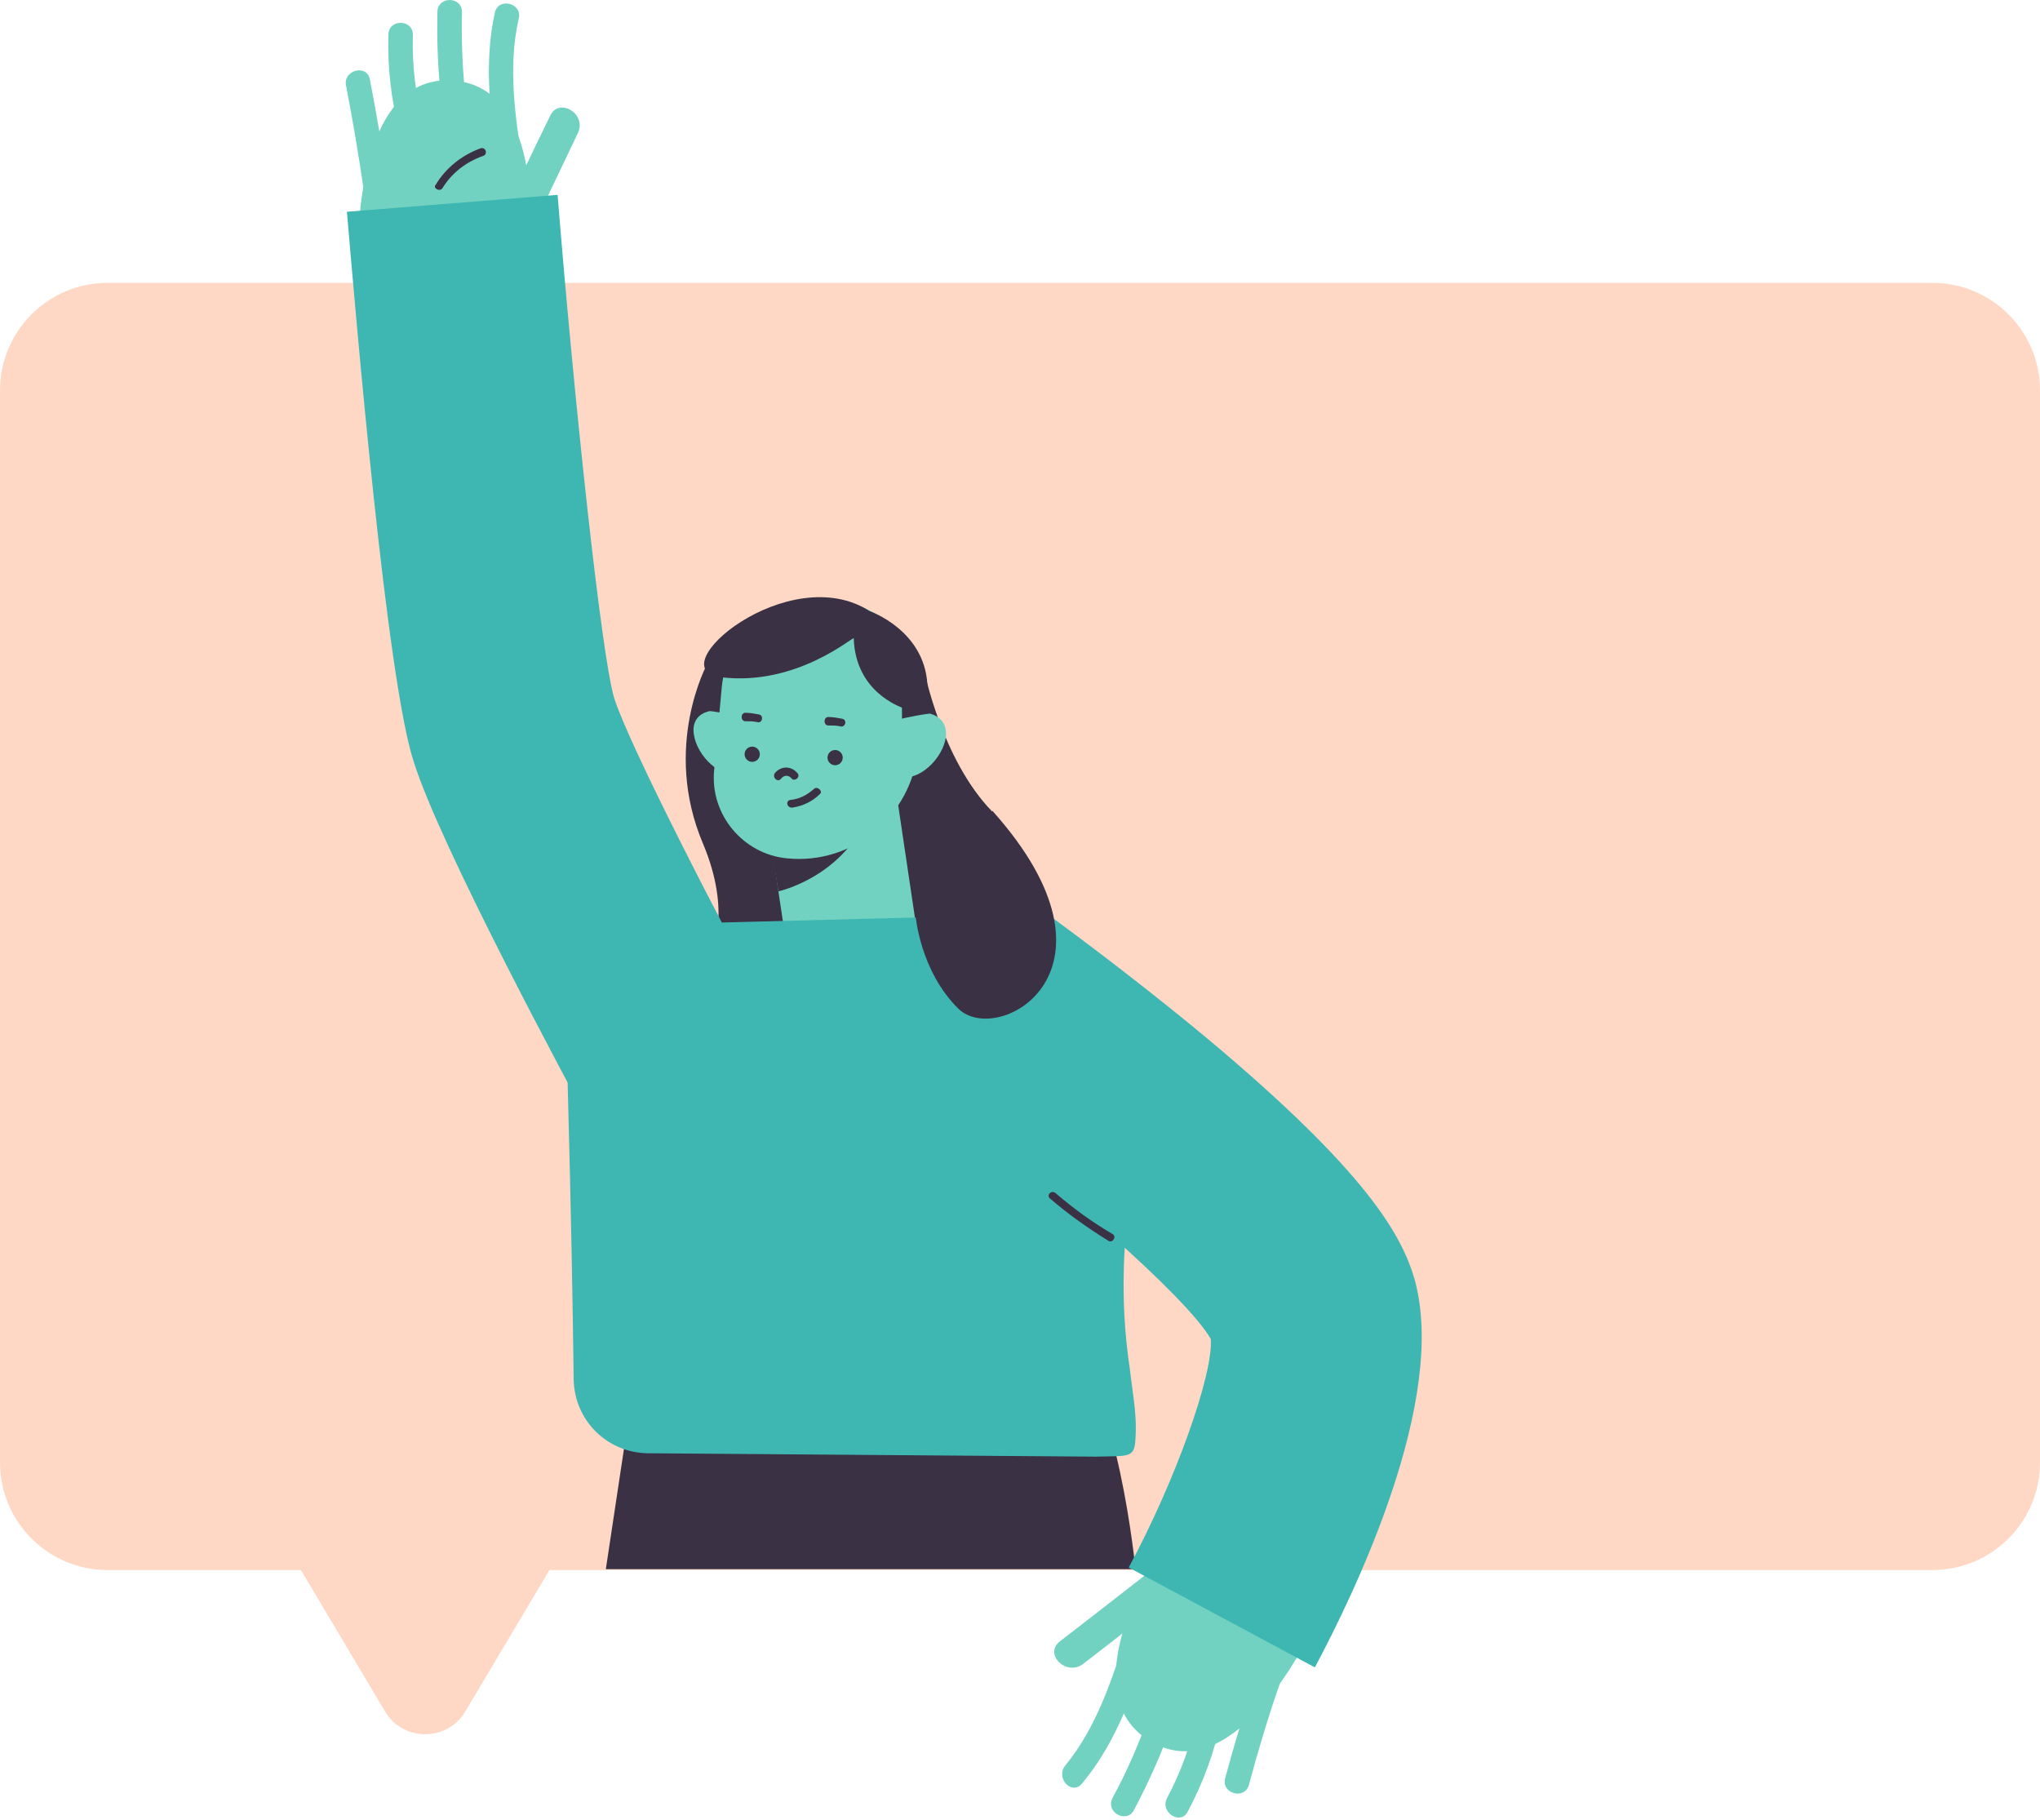 <svg width="370" height="330" viewBox="0 0 370 330" fill="none" xmlns="http://www.w3.org/2000/svg">
<path d="M110.34 266.757L84.405 310.341C81.182 315.866 73.049 315.866 69.826 310.341L43.89 266.757L77.038 233.609L110.34 266.757Z" fill="#FFD8C5"/>
<path d="M350.51 284.713H19.49C8.747 284.713 0 275.965 0 265.223V70.785C0 60.043 8.747 51.295 19.49 51.295H350.51C361.253 51.295 370 60.043 370 70.785V265.223C370 275.965 361.253 284.713 350.51 284.713Z" fill="#FFD8C5"/>
<path d="M239.096 293.307L213.314 276.272C213.314 276.272 192.289 305.891 208.557 315.713C224.824 325.534 239.096 293.307 239.096 293.307Z" fill="#71D2C1"/>
<path d="M196.433 301.747C203.032 296.683 209.631 291.465 216.23 286.401C219.299 284.099 215.002 279.956 212.086 282.257C205.487 287.322 198.888 292.54 192.289 297.604C189.22 299.906 193.364 304.049 196.433 301.747Z" fill="#71D2C1"/>
<path d="M226.512 323.693C228.2 317.401 230.041 311.262 232.19 305.124C233.111 302.361 228.814 301.287 227.893 303.896C225.744 310.034 223.903 316.173 222.215 322.465C221.448 325.227 225.744 326.455 226.512 323.693Z" fill="#71D2C1"/>
<path d="M215.462 328.45C218.225 323.232 220.22 317.861 221.448 312.029C222.061 309.267 217.764 308.039 217.151 310.802C216.076 316.173 214.235 321.237 211.626 326.148C210.398 328.757 214.235 331.059 215.462 328.45Z" fill="#71D2C1"/>
<path d="M208.403 311.109C206.562 316.173 204.413 321.237 201.804 325.995C200.423 328.603 204.26 330.752 205.641 328.296C208.403 323.079 210.705 317.861 212.7 312.336C213.774 309.574 209.477 308.346 208.403 311.109Z" fill="#71D2C1"/>
<path d="M196.28 323.386C202.572 315.866 205.794 306.351 208.71 297.144C209.631 294.381 205.334 293.307 204.413 295.916C201.804 304.356 198.889 313.257 193.21 320.163C191.369 322.465 194.438 325.688 196.28 323.386Z" fill="#71D2C1"/>
<path d="M128.295 120.354C128.295 120.354 120.008 135.393 127.528 153.041C132.746 165.472 129.063 172.685 129.063 172.685L184.923 176.061C184.923 176.061 187.993 155.497 179.859 147.056C170.805 137.695 167.582 121.428 167.582 121.428" fill="#3A3144"/>
<path d="M114.023 257.089L109.88 284.559H205.948C205.948 284.559 202.725 251.565 193.364 243.585" fill="#3A3144"/>
<path d="M162.365 142.368L138.837 145.869L142.565 170.915L166.092 167.413L162.365 142.368Z" fill="#71D2C1"/>
<path d="M157.3 148.131C152.543 159.18 141.186 161.635 141.186 161.635L138.884 147.824C138.884 147.67 160.676 140.15 157.3 148.131Z" fill="#3A3144"/>
<path d="M205.641 253.867L204.873 247.882C203.646 239.595 203.492 231.308 204.26 222.867L205.794 206.907C206.101 203.531 206.255 200.155 205.948 196.932C204.566 179.437 195.666 165.472 177.403 166.086L129.983 167.313C117.092 167.62 109.88 173.605 105.583 183.274C103.588 187.571 102.82 192.328 102.974 197.085C103.588 220.105 103.895 237.446 104.048 250.184C104.201 257.55 110.033 263.381 117.399 263.535L198.735 264.149C204.873 263.995 205.794 264.456 205.948 260.772C206.101 258.471 205.948 256.169 205.641 253.867Z" fill="#3EB7B2"/>
<path d="M238.482 302.361L204.72 284.252C213.16 268.599 220.066 249.263 219.606 242.817C215.309 235.298 191.522 214.273 167.582 196.932L189.988 165.779C190.601 166.239 204.413 176.214 218.992 188.338C248.15 212.739 254.289 224.095 256.591 232.075C262.576 253.867 245.848 288.549 238.482 302.361Z" fill="#3EB7B2"/>
<path d="M132.132 119.74L130.444 129.408C127.988 129.562 129.523 119.28 129.523 119.28" fill="#3A3144"/>
<path d="M142.721 155.65C154.691 156.878 165.28 147.977 166.508 136.007L167.275 128.18C168.196 118.512 161.136 109.765 151.315 108.844L150.241 108.691C140.572 107.77 131.825 114.829 130.904 124.651L129.523 139.69C128.756 147.67 134.741 154.883 142.721 155.65Z" fill="#71D2C1"/>
<path d="M125.84 133.091C126.3 136.928 130.751 141.685 135.048 140.304L136.736 130.943C136.582 130.175 129.37 128.948 128.756 128.948C126.454 129.408 125.533 131.096 125.84 133.091Z" fill="#71D2C1"/>
<path d="M154.845 115.75C154.845 115.289 144.562 124.497 130.751 122.809C119.241 121.428 143.028 101.324 157.76 110.839C157.76 110.839 167.582 114.215 168.196 124.037C168.656 133.859 165.127 137.235 165.127 137.235L163.592 132.784V128.334C163.438 128.18 155.151 125.572 154.845 115.75Z" fill="#3A3144"/>
<path d="M144.716 140.304C143.642 138.923 141.8 138.769 140.572 140.151C139.959 140.918 141.033 141.992 141.647 141.225C142.107 140.611 142.874 140.457 143.488 141.071C143.949 141.839 145.176 141.071 144.716 140.304Z" fill="#3A3144"/>
<path d="M147.632 143.066C146.404 144.141 145.023 144.908 143.335 145.061C142.414 145.215 142.721 146.596 143.795 146.443C145.637 146.136 147.325 145.368 148.706 143.987C149.32 143.527 148.245 142.452 147.632 143.066Z" fill="#3A3144"/>
<path d="M151.468 138.769C152.231 138.769 152.849 138.151 152.849 137.388C152.849 136.625 152.231 136.007 151.468 136.007C150.706 136.007 150.087 136.625 150.087 137.388C150.087 138.151 150.706 138.769 151.468 138.769Z" fill="#3A3144"/>
<path d="M152.696 130.329C151.929 130.175 151.008 130.022 150.241 130.022C149.32 130.022 149.32 131.557 150.241 131.557C151.008 131.557 151.622 131.557 152.389 131.71C153.31 132.017 153.77 130.482 152.696 130.329Z" fill="#3A3144"/>
<path d="M136.429 138.155C137.192 138.155 137.81 137.537 137.81 136.774C137.81 136.011 137.192 135.393 136.429 135.393C135.666 135.393 135.048 136.011 135.048 136.774C135.048 137.537 135.666 138.155 136.429 138.155Z" fill="#3A3144"/>
<path d="M137.657 129.562C136.889 129.408 135.969 129.255 135.201 129.255C134.28 129.255 134.28 130.789 135.201 130.789C135.969 130.789 136.582 130.789 137.35 130.943C138.27 131.25 138.577 129.715 137.657 129.562Z" fill="#3A3144"/>
<path d="M171.572 133.552C171.112 137.388 166.661 142.146 162.364 140.764L160.676 131.403C160.829 130.636 168.042 129.408 168.656 129.408C170.958 130.022 171.725 131.71 171.572 133.552Z" fill="#71D2C1"/>
<path d="M64.915 48.226L95.608 51.909C95.608 51.909 101.132 15.999 82.256 14.617C63.38 13.083 64.915 48.226 64.915 48.226Z" fill="#71D2C1"/>
<path d="M99.751 21.063C96.068 28.583 92.538 36.102 88.855 43.775C87.167 47.152 92.385 50.221 93.92 46.845C97.603 39.325 101.132 31.805 104.815 24.132C106.504 20.602 101.286 17.533 99.751 21.063Z" fill="#71D2C1"/>
<path d="M62.766 15.538C63.994 21.83 65.068 28.276 65.989 34.568C66.45 37.33 70.593 36.256 70.286 33.34C69.365 26.895 68.291 20.602 67.063 14.31C66.45 11.548 62.153 12.776 62.766 15.538Z" fill="#71D2C1"/>
<path d="M70.44 6.33C70.286 12.162 70.9 17.993 72.435 23.672C73.202 26.434 77.499 25.206 76.732 22.444C75.35 17.073 74.737 11.855 74.89 6.33C74.89 3.414 70.44 3.414 70.44 6.33Z" fill="#71D2C1"/>
<path d="M84.558 19.068C83.945 13.39 83.638 7.865 83.791 2.187C83.791 -0.729 79.341 -0.729 79.341 2.187C79.187 7.865 79.494 13.39 80.108 19.068C80.415 21.83 84.865 21.83 84.558 19.068Z" fill="#71D2C1"/>
<path d="M89.776 2.187C87.627 11.855 89.009 21.677 90.543 31.192C91.004 33.954 95.301 32.88 94.84 29.964C93.459 21.37 92.078 12.162 94.073 3.415C94.84 0.652 90.543 -0.575 89.776 2.187Z" fill="#71D2C1"/>
<path d="M166.047 165.932C166.047 165.932 166.815 176.061 173.874 182.967C181.087 189.872 205.948 176.061 180.012 147.056" fill="#3A3144"/>
<path d="M107.578 204.912C102.974 196.471 79.801 153.348 75.044 138.155C70.133 123.269 64.608 58.047 62.92 38.404L101.132 35.335C104.202 73.394 109.112 119.126 111.414 126.646C114.177 135.24 130.444 166.853 141.186 186.65L107.578 204.912Z" fill="#3EB7B2"/>
<path d="M190.448 217.343C193.824 220.258 197.354 222.714 201.037 225.016C201.804 225.476 202.572 224.248 201.804 223.788C198.121 221.639 194.745 219.184 191.522 216.422C190.755 215.654 189.681 216.729 190.448 217.343Z" fill="#3A3144"/>
<path d="M80.261 34.107C81.949 31.345 84.558 29.35 87.627 28.276C88.548 27.969 88.088 26.588 87.167 26.895C83.791 28.122 80.875 30.424 79.034 33.493C78.42 34.107 79.801 34.875 80.261 34.107Z" fill="#3A3144"/>
</svg>
